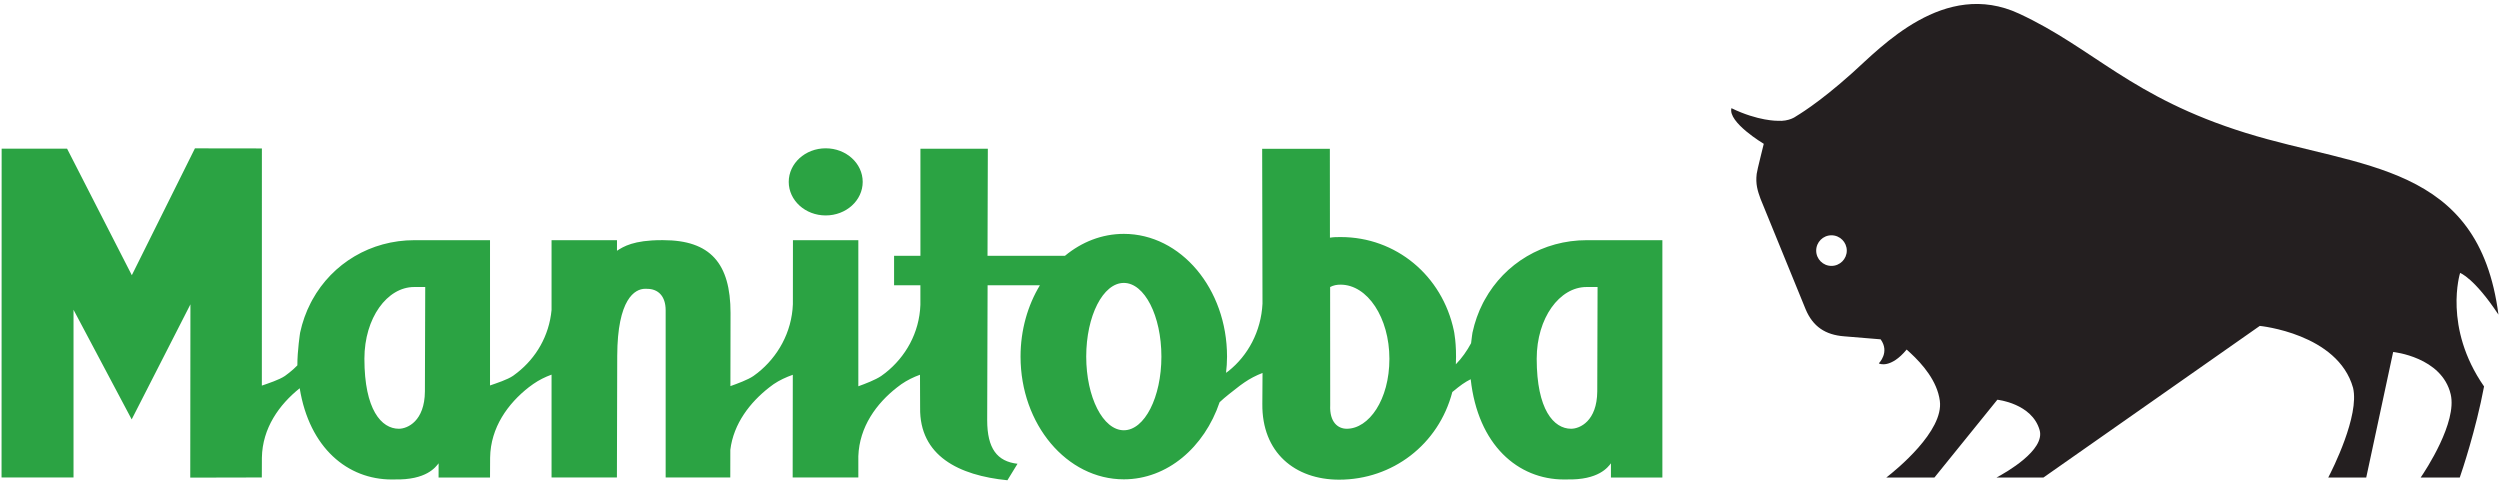<svg width="342" height="66" viewBox="0 0 342 66" fill="none" xmlns="http://www.w3.org/2000/svg">
<path d="M247.013 42.314C248.005 44.684 249.723 45.812 252.269 46.007C253.971 46.14 257.271 46.42 257.271 46.42C258.552 48.193 257.038 49.681 257.027 49.702C257.059 49.776 258.65 50.459 260.831 47.818L261.357 48.299C262.953 49.776 265.012 52.105 265.369 54.831C265.93 58.97 259.396 64.279 258.051 65.322H264.631L273.237 54.683C273.237 54.683 277.98 55.185 279.02 58.838C279.806 61.58 274.41 64.639 273.129 65.322H279.547L309.138 44.584C309.138 44.584 319.816 45.626 321.899 53.052C322.799 56.858 319.059 64.274 318.506 65.322H323.701L327.383 48.151C327.383 48.151 334.041 48.818 335.254 53.936C336.161 57.769 331.824 64.342 331.151 65.322H336.497C336.81 64.427 338.704 58.78 339.819 52.867C334.192 44.774 336.542 37.336 336.542 37.336C336.542 37.336 338.467 38.014 341.788 43.042C339.102 22.269 322.939 23.079 307.211 18.181C291.483 13.29 286.441 6.607 276.202 1.862C265.97 -2.886 257.34 6.446 253.399 9.973C248.654 14.235 245.769 15.854 245.679 15.923C245.679 15.923 244.761 16.64 243.176 16.524C243.176 16.524 240.516 16.579 236.861 14.798C236.342 16.73 241.283 19.673 241.283 19.673C241.217 20.007 240.386 23.209 240.317 23.775C240.143 25.178 240.444 26.109 240.836 27.189L247.013 42.314ZM250.543 36.375C249.389 36.375 248.455 35.439 248.455 34.282C248.455 33.128 249.389 32.188 250.543 32.188C251.697 32.188 252.64 33.128 252.64 34.282C252.64 35.439 251.697 36.375 250.543 36.375Z" fill="#241F20"/>
<path d="M49.85 49.078C49.85 56.055 52.18 58.653 54.562 58.653C55.748 58.653 58.098 57.606 58.127 53.546L58.171 39.264C58.171 39.264 57.197 39.264 56.657 39.264C52.978 39.264 49.85 43.478 49.85 49.078ZM183.39 38.941C182.856 38.941 182.443 39.02 181.961 39.264L181.972 55.409C181.861 57.764 183.036 58.653 184.237 58.653C187.262 58.653 190.075 54.689 190.07 49.078C190.07 43.478 187.08 38.941 183.39 38.941ZM210.221 49.078C210.221 56.055 212.555 58.653 214.931 58.653C216.123 58.653 218.473 57.606 218.505 53.546L218.547 39.264C218.547 39.264 217.573 39.264 217.033 39.264C213.357 39.264 210.221 43.478 210.221 49.078ZM112.957 20.288C115.757 20.288 118.018 22.347 118.018 24.882C118.018 27.42 115.757 29.472 112.957 29.472C110.163 29.472 107.899 27.42 107.899 24.882C107.899 22.347 110.163 20.288 112.957 20.288ZM227.413 65.328C227.413 65.328 224.147 65.328 220.376 65.328L220.378 63.38C219.971 63.894 218.721 65.693 214.318 65.587L214.397 65.593H213.96C207.651 65.593 202.181 60.877 201.191 51.878C200.804 52.074 200.426 52.296 200.053 52.556C199.857 52.699 199.656 52.847 199.455 53.001C199.19 53.202 198.936 53.419 198.677 53.63C196.798 60.824 190.478 65.619 183.195 65.619C177.134 65.619 172.614 61.893 172.688 55.245L172.714 51.021C171.836 51.36 170.998 51.789 170.225 52.323C170.027 52.466 169.823 52.614 169.622 52.752C168.582 53.567 167.642 54.266 166.843 55.023C164.755 61.194 159.681 65.572 153.74 65.572C145.935 65.572 139.611 58.05 139.611 48.782C139.611 45.135 140.597 41.77 142.261 39.02C140.64 39.02 135.103 39.02 135.103 39.02L135.047 57.478C135.047 61.369 136.416 63.126 139.196 63.444L137.814 65.699C131.166 65.042 125.773 62.359 125.872 55.774L125.855 51.265C124.935 51.598 124.12 52 123.307 52.556C123.12 52.699 122.913 52.847 122.712 53.001C119.904 55.192 117.562 58.378 117.42 62.412V65.317H108.437L108.455 51.27C107.537 51.598 106.637 52.005 105.828 52.556C105.637 52.699 105.435 52.847 105.23 53.001C102.633 55.028 100.347 57.934 99.909 61.538L99.902 65.317H91.062V42.445C91.062 40.502 90.03 39.513 88.519 39.513C88.519 39.513 88.303 39.507 88.254 39.507C86.854 39.507 84.466 40.886 84.437 48.671L84.394 65.317H75.452V51.249C74.55 51.582 73.747 51.979 72.96 52.524C72.763 52.672 72.561 52.821 72.356 52.963C69.501 55.192 67.11 58.463 67.048 62.597L67.034 65.328C67.034 65.328 63.769 65.328 59.997 65.328L60.002 63.38C59.594 63.894 58.35 65.693 53.942 65.587L54.024 65.593C53.874 65.593 53.73 65.593 53.585 65.593C47.574 65.593 42.329 61.306 40.999 53.112C38.206 55.345 35.889 58.558 35.826 62.623L35.816 65.317L26.027 65.339L26.05 41.635L18.015 57.373L10.058 42.376V65.317H0.212L0.225 20.336L9.178 20.341L18.034 37.65L26.668 20.294L35.826 20.307L35.821 52.752C36.737 52.429 38.183 51.968 38.981 51.428C39.169 51.275 39.363 51.132 39.562 50.989C39.955 50.682 40.328 50.343 40.68 49.984C40.67 47.988 41.056 45.506 41.056 45.506C41.367 44.055 41.858 42.688 42.503 41.439C42.575 41.296 42.649 41.164 42.723 41.026C45.474 36.03 50.714 32.857 56.688 32.857H67.034V52.731C67.95 52.408 69.399 51.953 70.201 51.402C70.391 51.249 70.581 51.106 70.782 50.963C73.333 48.952 75.119 45.95 75.452 42.413V32.857H84.405L84.402 34.304C85.287 33.73 86.69 32.854 90.485 32.854H90.726C97.161 32.854 99.937 36.014 99.937 42.823L99.92 52.821C100.854 52.487 102.316 51.958 103.072 51.434C103.262 51.28 103.456 51.143 103.653 51C106.375 48.845 108.324 45.474 108.466 41.611L108.475 32.857H117.42V52.842C118.343 52.508 119.766 51.968 120.55 51.434C120.743 51.28 120.94 51.143 121.136 51C123.863 48.84 125.773 45.558 125.91 41.693V39.02H122.31V34.99H125.914V20.344H135.136L135.092 34.99H145.692C147.97 33.103 150.747 31.994 153.74 31.994C161.534 31.994 167.859 39.507 167.859 48.782C167.859 49.534 167.806 50.275 167.722 51.005C167.83 50.926 167.933 50.841 168.047 50.767C170.718 48.655 172.518 45.326 172.709 41.545L172.664 20.352H181.924L181.935 32.515C182.453 32.43 182.882 32.43 183.425 32.43C190.949 32.43 197.3 37.681 198.889 45.23C198.889 45.23 199.288 46.993 199.161 49.835C199.984 48.988 200.675 48.015 201.244 46.951C201.339 46.104 201.434 45.506 201.434 45.506C201.747 44.055 202.234 42.688 202.877 41.439C202.951 41.296 203.028 41.164 203.102 41.026C205.849 36.03 211.089 32.857 217.062 32.857H227.413V65.328ZM153.74 38.703C150.895 38.703 148.595 43.214 148.595 48.782C148.595 54.345 150.895 58.86 153.74 58.86C156.577 58.86 158.88 54.345 158.88 48.782C158.88 43.214 156.577 38.703 153.74 38.703Z" fill="#2BA343"/>
</svg>
